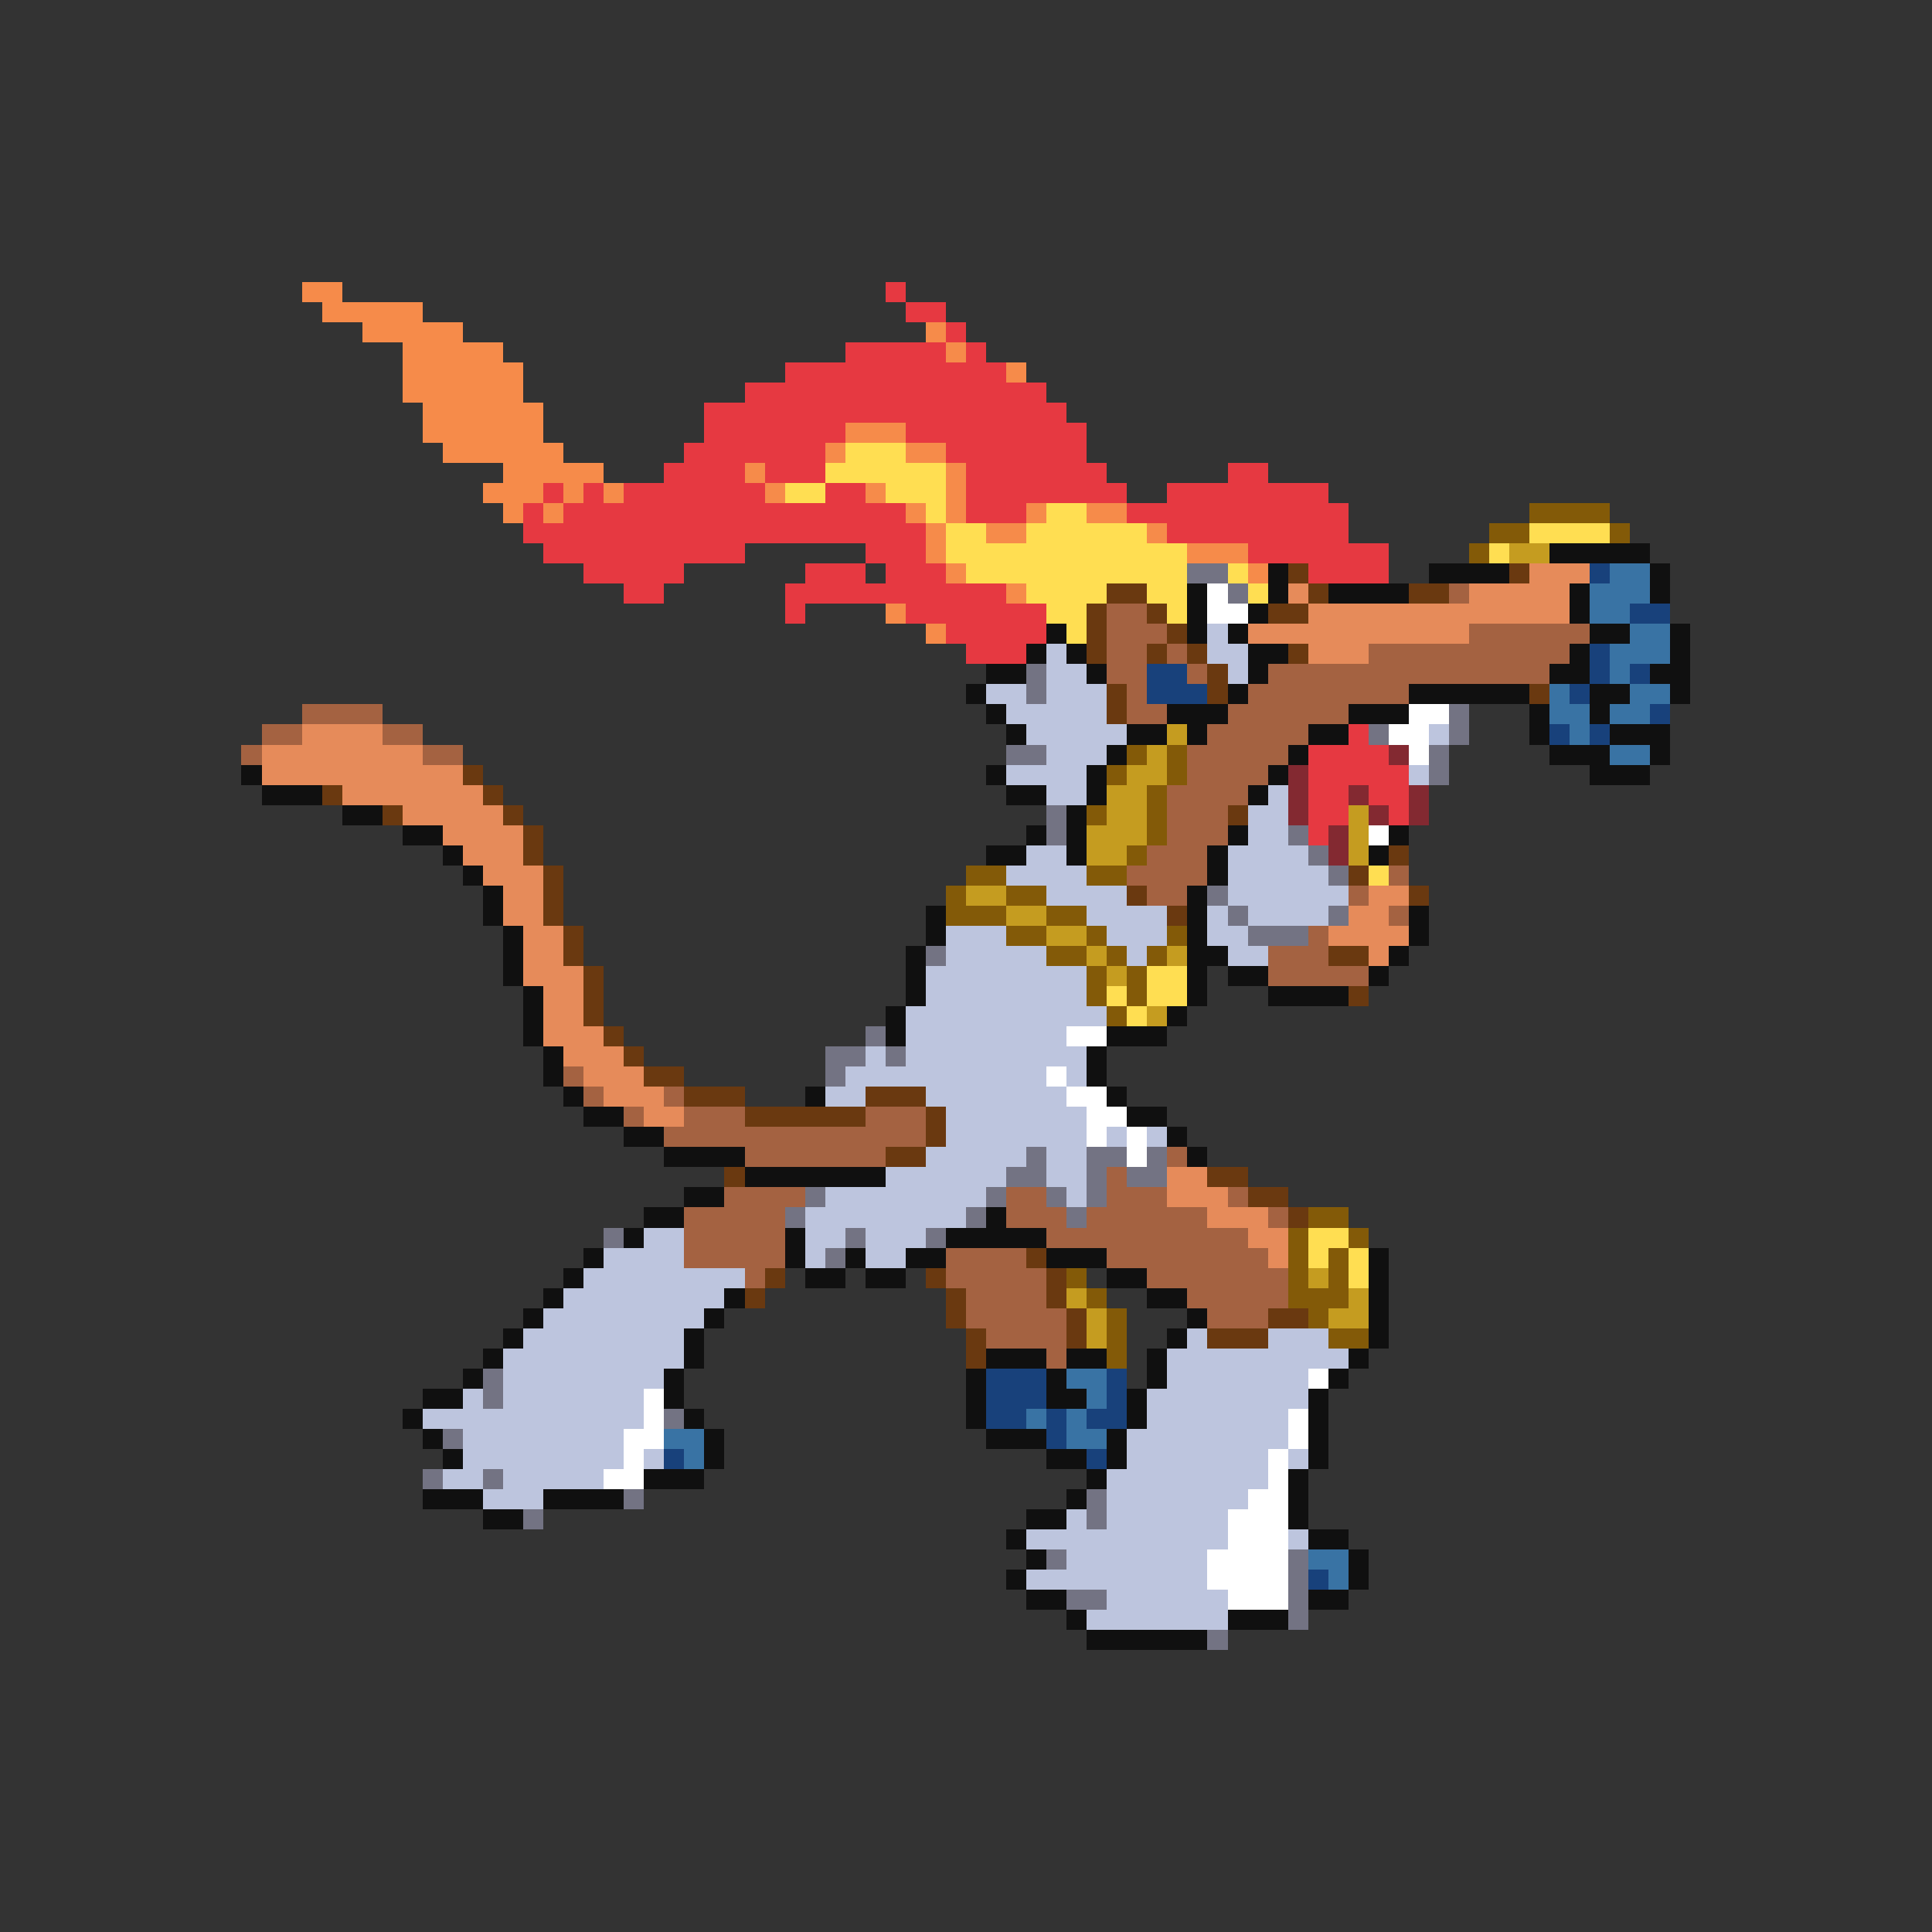 <svg xmlns="http://www.w3.org/2000/svg" viewBox="0 -0.5 96 96" shape-rendering="crispEdges">
<rect x="0" y="-0.5" width="96" height="96" fill="#333333" stroke="none"/>
<path stroke="#f68b4a" d="M15 14h2M16 15h5M18 16h5M46 16h1M20 17h5M47 17h1M20 18h6M50 18h1M20 19h6M21 20h6M21 21h6M42 21h3M22 22h6M41 22h1M45 22h2M25 23h5M37 23h1M47 23h1M24 24h3M28 24h1M30 24h1M38 24h1M43 24h1M47 24h1M25 25h1M27 25h1M45 25h1M47 25h1M51 25h1M54 25h2M46 26h1M49 26h2M57 26h1M46 27h1M59 27h3M47 28h1M62 28h1M50 29h1M44 30h1M46 31h1" />
<path stroke="#e63941" d="M44 14h1M45 15h2M47 16h1M42 17h5M48 17h1M39 18h11M37 19h15M35 20h18M35 21h7M45 21h9M34 22h7M47 22h7M33 23h4M38 23h3M48 23h7M61 23h2M27 24h1M29 24h1M31 24h7M41 24h2M48 24h8M58 24h8M26 25h1M28 25h17M48 25h3M56 25h11M26 26h20M58 26h9M27 27h10M43 27h3M62 27h7M29 28h5M40 28h3M44 28h3M65 28h4M31 29h2M39 29h11M39 30h1M45 30h7M47 31h5M48 32h3M67 36h1M65 37h4M65 38h5M65 39h2M68 39h2M65 40h2M69 40h1M65 41h1" />
<path stroke="#ffde52" d="M42 22h3M41 23h6M39 24h2M44 24h3M46 25h1M52 25h2M47 26h2M51 26h6M76 26h4M47 27h12M74 27h1M48 28h11M61 28h1M51 29h4M57 29h2M62 29h1M52 30h2M58 30h1M53 31h1M68 43h1M57 48h2M55 49h1M57 49h2M56 50h1M65 61h2M65 62h1M67 62h1M67 63h1" />
<path stroke="#835a08" d="M76 25h4M74 26h2M80 26h1M73 27h1M56 37h1M58 37h1M55 38h1M58 38h1M57 39h1M54 40h1M57 40h1M57 41h1M56 42h1M48 43h2M54 43h2M47 44h1M50 44h2M47 45h3M52 45h2M50 46h2M54 46h1M58 46h1M52 47h2M55 47h1M57 47h1M54 48h1M56 48h1M54 49h1M56 49h1M55 50h1M65 60h2M64 61h1M67 61h1M64 62h1M66 62h1M53 63h1M64 63h1M66 63h1M54 64h1M64 64h3M55 65h1M65 65h1M55 66h1M66 66h2M55 67h1" />
<path stroke="#c59c20" d="M75 27h2M58 36h1M57 37h1M56 38h2M55 39h2M55 40h2M67 40h1M54 41h3M67 41h1M54 42h2M67 42h1M48 44h2M50 45h2M52 46h2M54 47h1M58 47h1M55 48h1M57 50h1M65 63h1M53 64h1M67 64h1M54 65h1M66 65h2M54 66h1" />
<path stroke="#101010" d="M77 27h5M63 28h1M71 28h4M82 28h1M59 29h1M63 29h1M66 29h4M78 29h1M82 29h1M59 30h1M62 30h1M78 30h1M52 31h1M59 31h1M61 31h1M79 31h2M83 31h1M51 32h1M53 32h1M62 32h2M78 32h1M83 32h1M49 33h2M54 33h1M62 33h1M77 33h2M82 33h2M48 34h1M61 34h1M70 34h6M79 34h2M83 34h1M49 35h1M58 35h3M67 35h3M76 35h1M79 35h1M50 36h1M56 36h2M59 36h1M65 36h2M76 36h1M80 36h3M55 37h1M64 37h1M77 37h3M82 37h1M12 38h1M49 38h1M54 38h1M63 38h1M79 38h3M13 39h3M50 39h2M54 39h1M62 39h1M17 40h2M53 40h1M20 41h2M51 41h1M53 41h1M61 41h1M69 41h1M22 42h1M49 42h2M53 42h1M60 42h1M68 42h1M23 43h1M60 43h1M24 44h1M59 44h1M24 45h1M46 45h1M59 45h1M70 45h1M25 46h1M46 46h1M59 46h1M70 46h1M25 47h1M45 47h1M59 47h2M69 47h1M25 48h1M45 48h1M59 48h1M61 48h2M68 48h1M26 49h1M45 49h1M59 49h1M63 49h4M26 50h1M44 50h1M58 50h1M26 51h1M44 51h1M55 51h3M27 52h1M54 52h1M27 53h1M54 53h1M28 54h1M40 54h1M55 54h1M29 55h2M56 55h2M31 56h2M58 56h1M33 57h4M59 57h1M37 58h7M34 59h2M32 60h2M49 60h1M31 61h1M39 61h1M47 61h5M29 62h1M39 62h1M42 62h1M45 62h2M52 62h3M68 62h1M28 63h1M40 63h2M43 63h2M55 63h2M68 63h1M27 64h1M36 64h1M57 64h2M68 64h1M26 65h1M35 65h1M59 65h1M68 65h1M25 66h1M34 66h1M58 66h1M68 66h1M24 67h1M34 67h1M49 67h3M53 67h2M57 67h1M67 67h1M23 68h1M33 68h1M48 68h1M52 68h1M57 68h1M66 68h1M21 69h2M33 69h1M48 69h1M52 69h2M56 69h1M65 69h1M20 70h1M34 70h1M48 70h1M56 70h1M65 70h1M21 71h1M35 71h1M49 71h3M55 71h1M65 71h1M22 72h1M35 72h1M52 72h2M55 72h1M65 72h1M32 73h3M54 73h1M64 73h1M21 74h3M27 74h4M53 74h1M64 74h1M24 75h2M51 75h2M64 75h1M50 76h1M65 76h2M51 77h1M67 77h1M50 78h1M67 78h1M51 79h2M65 79h2M53 80h1M61 80h3M54 81h6" />
<path stroke="#737383" d="M59 28h2M61 29h1M51 33h1M51 34h1M72 35h1M68 36h1M72 36h1M50 37h2M71 37h1M71 38h1M52 40h1M52 41h1M64 41h1M65 42h1M66 43h1M60 44h1M61 45h1M66 45h1M62 46h3M46 47h1M43 51h1M41 52h2M44 52h1M41 53h1M51 57h1M54 57h2M57 57h1M50 58h2M54 58h1M56 58h2M40 59h1M49 59h1M52 59h1M54 59h1M39 60h1M48 60h1M53 60h1M30 61h1M42 61h1M46 61h1M41 62h1M24 68h1M24 69h1M33 70h1M22 71h1M21 73h1M24 73h1M31 74h1M54 74h1M26 75h1M54 75h1M52 77h1M64 77h1M64 78h1M53 79h2M64 79h1M64 80h1M60 81h1" />
<path stroke="#6a3910" d="M64 28h1M75 28h1M55 29h2M65 29h1M70 29h2M54 30h1M57 30h1M63 30h2M54 31h1M58 31h1M54 32h1M57 32h1M59 32h1M64 32h1M60 33h1M55 34h1M60 34h1M76 34h1M55 35h1M23 38h1M16 39h1M24 39h1M19 40h1M25 40h1M61 40h1M26 41h1M26 42h1M69 42h1M27 43h1M67 43h1M27 44h1M56 44h1M70 44h1M27 45h1M58 45h1M28 46h1M28 47h1M66 47h2M29 48h1M29 49h1M67 49h1M29 50h1M30 51h1M31 52h1M32 53h2M34 54h3M43 54h3M37 55h6M46 55h1M46 56h1M44 57h2M36 58h1M60 58h2M62 59h2M64 60h1M51 62h1M38 63h1M46 63h1M52 63h1M37 64h1M47 64h1M52 64h1M47 65h1M53 65h1M63 65h2M48 66h1M53 66h1M60 66h3M48 67h1" />
<path stroke="#e68b5a" d="M76 28h3M64 29h1M73 29h5M65 30h13M62 31h11M65 32h3M15 36h4M13 37h8M13 38h10M17 39h7M20 40h5M22 41h4M23 42h3M24 43h3M25 44h2M68 44h2M25 45h2M67 45h2M26 46h2M66 46h4M26 47h2M68 47h1M26 48h3M27 49h2M27 50h2M27 51h3M28 52h3M29 53h3M30 54h3M32 55h2M58 58h2M58 59h3M60 60h3M62 61h2M63 62h1" />
<path stroke="#18417b" d="M79 28h1M81 30h2M79 32h1M57 33h2M79 33h1M81 33h1M57 34h3M78 34h1M82 35h1M77 36h1M79 36h1M49 68h3M55 68h1M49 69h3M55 69h1M49 70h2M52 70h1M54 70h2M52 71h1M33 72h1M54 72h1M65 78h1" />
<path stroke="#3973a4" d="M80 28h2M79 29h3M79 30h2M81 31h2M80 32h3M80 33h1M77 34h1M81 34h2M77 35h2M80 35h2M78 36h1M80 37h2M53 68h2M54 69h1M51 70h1M53 70h1M33 71h2M53 71h2M34 72h1M65 77h2M66 78h1" />
<path stroke="#ffffff" d="M60 29h1M60 30h2M70 35h2M69 36h2M70 37h1M68 41h1M53 51h2M52 53h1M53 54h2M54 55h2M54 56h1M56 56h1M56 57h1M65 68h1M32 69h1M32 70h1M64 70h1M31 71h2M64 71h1M31 72h1M63 72h1M30 73h2M63 73h1M62 74h2M61 75h3M61 76h3M60 77h4M60 78h4M61 79h3" />
<path stroke="#a46241" d="M72 29h1M55 30h2M55 31h3M73 31h6M55 32h2M58 32h1M68 32h10M55 33h2M59 33h1M63 33h14M56 34h1M62 34h8M15 35h4M56 35h2M61 35h6M13 36h2M19 36h2M60 36h5M12 37h1M21 37h2M59 37h5M59 38h4M58 39h4M58 40h3M58 41h3M57 42h3M56 43h4M69 43h1M57 44h2M67 44h1M69 45h1M65 46h1M63 47h3M63 48h5M28 53h1M29 54h1M33 54h1M31 55h1M34 55h3M43 55h3M33 56h13M37 57h7M58 57h1M55 58h1M36 59h4M50 59h2M55 59h3M61 59h1M34 60h5M50 60h3M54 60h6M63 60h1M34 61h5M52 61h10M34 62h5M47 62h4M55 62h8M37 63h1M47 63h5M57 63h7M48 64h4M59 64h5M48 65h5M60 65h3M49 66h4M52 67h1" />
<path stroke="#bdc5de" d="M60 31h1M52 32h1M60 32h2M52 33h2M61 33h1M49 34h2M52 34h3M50 35h5M51 36h5M71 36h1M52 37h3M50 38h4M70 38h1M52 39h2M63 39h1M62 40h2M62 41h2M51 42h2M61 42h4M50 43h4M61 43h5M52 44h4M61 44h6M54 45h4M60 45h1M62 45h4M47 46h3M55 46h3M60 46h2M47 47h5M56 47h1M61 47h2M46 48h8M46 49h8M45 50h10M45 51h8M43 52h1M45 52h9M42 53h10M53 53h1M41 54h2M46 54h7M47 55h7M47 56h7M55 56h1M57 56h1M46 57h5M52 57h2M44 58h6M52 58h2M41 59h8M53 59h1M40 60h8M32 61h2M40 61h2M43 61h3M30 62h4M40 62h1M43 62h2M29 63h8M28 64h8M27 65h8M26 66h8M59 66h1M63 66h3M25 67h9M58 67h9M25 68h8M58 68h7M23 69h1M25 69h7M57 69h8M21 70h11M57 70h7M23 71h8M56 71h8M23 72h8M32 72h1M56 72h7M64 72h1M22 73h2M25 73h5M55 73h8M24 74h3M55 74h7M53 75h1M55 75h6M51 76h10M64 76h1M53 77h7M51 78h9M55 79h6M54 80h7" />
<path stroke="#832931" d="M69 37h1M64 38h1M64 39h1M67 39h1M70 39h1M64 40h1M68 40h1M70 40h1M66 41h1M66 42h1" />
</svg>